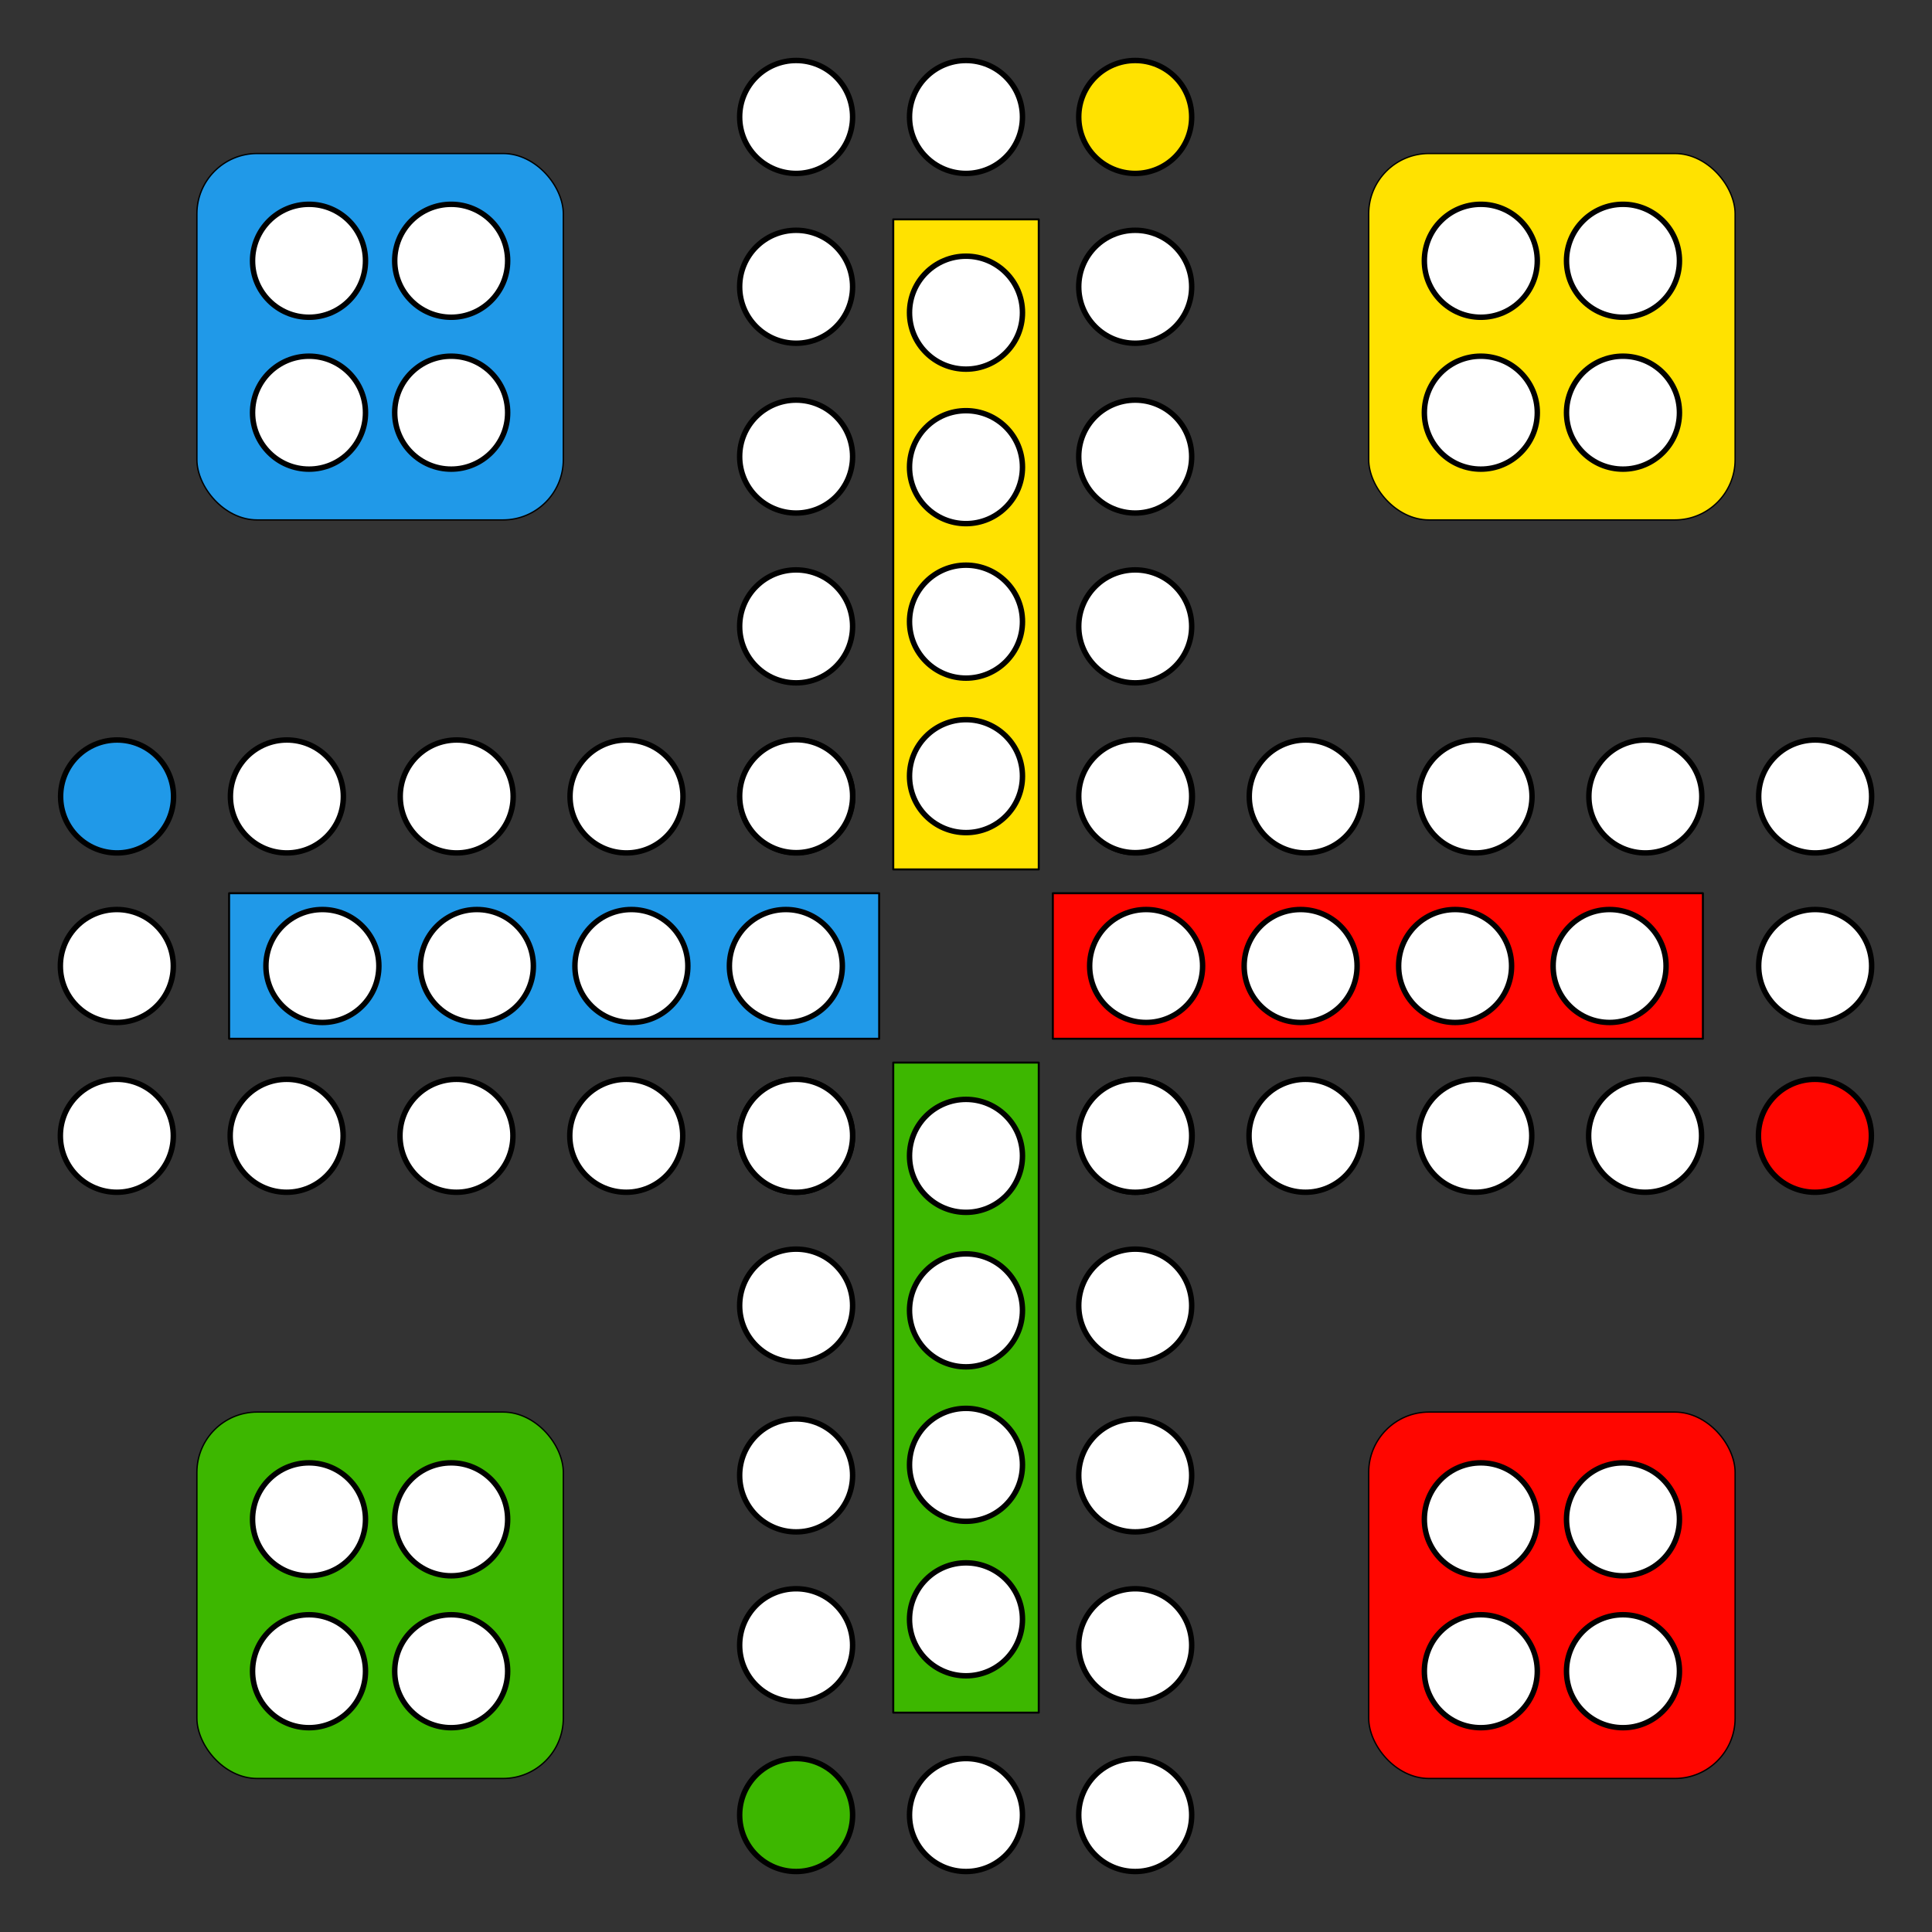<?xml version="1.0" encoding="UTF-8" standalone="no"?>
<!-- Created with Inkscape (http://www.inkscape.org/) -->

<svg
   xmlns:dc="http://purl.org/dc/elements/1.1/"
   xmlns:cc="http://creativecommons.org/ns#"
   xmlns:rdf="http://www.w3.org/1999/02/22-rdf-syntax-ns#"
   xmlns:svg="http://www.w3.org/2000/svg"
   xmlns="http://www.w3.org/2000/svg"
   xmlns:sodipodi="http://sodipodi.sourceforge.net/DTD/sodipodi-0.dtd"
   xmlns:inkscape="http://www.inkscape.org/namespaces/inkscape"
   width="100mm"
   height="100mm"
   viewBox="0 0 354.331 354.331"
   id="svg2"
   version="1.1"
   inkscape:version="0.91 r13725"
   sodipodi:docname="bgnd.svg"
   inkscape:export-filename="E:\wrk\unity\clobrdo\Assets\background.png"
   inkscape:export-xdpi="520.19196"
   inkscape:export-ydpi="520.19196">
  <rect x="0" y="0" width="354.331" height="354.331" fill="#333333" stroke="none"/>
  <defs
     id="defs4" />
  <sodipodi:namedview
     id="base"
     pagecolor="#ffffff"
     bordercolor="#666666"
     borderopacity="1.0"
     inkscape:pageopacity="0.0"
     inkscape:pageshadow="2"
     inkscape:zoom="3.959798"
     inkscape:cx="169.62853"
     inkscape:cy="166.78998"
     inkscape:document-units="px"
     inkscape:current-layer="layer1"
     showgrid="false"
     inkscape:window-width="1918"
     inkscape:window-height="2088"
     inkscape:window-x="1913"
     inkscape:window-y="0"
     inkscape:window-maximized="0" />
  <g
     inkscape:label="Layer 1"
     inkscape:groupmode="layer"
     id="layer1"
     transform="translate(0,-698.032)">
    <g
       id="g4745">
      <g
         id="g4737">
        <rect
           style="fill:#2099e8;fill-opacity:1;stroke:#000000;stroke-width:0.365;stroke-linecap:round;stroke-linejoin:round;stroke-miterlimit:4;stroke-dasharray:none;stroke-opacity:1"
           id="rect4146"
           width="119.22"
           height="26.685"
           x="42.019"
           y="861.854"
           ry="0" />
        <g
           id="g4172"
           transform="translate(-9.085,4.263)">
          <circle
             r="10.357"
             cy="870.934"
             cx="68.214"
             id="circle4164"
             style="fill:#ffffff;fill-opacity:1;stroke:#000000;stroke-width:1;stroke-linecap:round;stroke-linejoin:round;stroke-miterlimit:4;stroke-dasharray:none;stroke-opacity:1" />
          <circle
             style="fill:#ffffff;fill-opacity:1;stroke:#000000;stroke-width:1;stroke-linecap:round;stroke-linejoin:round;stroke-miterlimit:4;stroke-dasharray:none;stroke-opacity:1"
             id="circle4166"
             cx="96.548"
             cy="870.934"
             r="10.357" />
          <circle
             r="10.357"
             cy="870.934"
             cx="124.881"
             id="circle4168"
             style="fill:#ffffff;fill-opacity:1;stroke:#000000;stroke-width:1;stroke-linecap:round;stroke-linejoin:round;stroke-miterlimit:4;stroke-dasharray:none;stroke-opacity:1" />
          <circle
             style="fill:#ffffff;fill-opacity:1;stroke:#000000;stroke-width:1;stroke-linecap:round;stroke-linejoin:round;stroke-miterlimit:4;stroke-dasharray:none;stroke-opacity:1"
             id="circle4170"
             cx="153.214"
             cy="870.934"
             r="10.357" />
        </g>
      </g>
      <g
         id="g4709">
        <rect
           ry="0"
           y="861.854"
           x="193.091"
           height="26.685"
           width="119.22"
           id="rect4178"
           style="fill:#ff0600;fill-opacity:1;stroke:#000000;stroke-width:0.365;stroke-linecap:round;stroke-linejoin:round;stroke-miterlimit:4;stroke-dasharray:none;stroke-opacity:1" />
        <g
           transform="translate(141.987,4.263)"
           id="g4180">
          <circle
             style="fill:#ffffff;fill-opacity:1;stroke:#000000;stroke-width:1;stroke-linecap:round;stroke-linejoin:round;stroke-miterlimit:4;stroke-dasharray:none;stroke-opacity:1"
             id="circle4182"
             cx="68.214"
             cy="870.934"
             r="10.357" />
          <circle
             r="10.357"
             cy="870.934"
             cx="96.548"
             id="circle4184"
             style="fill:#ffffff;fill-opacity:1;stroke:#000000;stroke-width:1;stroke-linecap:round;stroke-linejoin:round;stroke-miterlimit:4;stroke-dasharray:none;stroke-opacity:1" />
          <circle
             style="fill:#ffffff;fill-opacity:1;stroke:#000000;stroke-width:1;stroke-linecap:round;stroke-linejoin:round;stroke-miterlimit:4;stroke-dasharray:none;stroke-opacity:1"
             id="circle4186"
             cx="124.881"
             cy="870.934"
             r="10.357" />
          <circle
             r="10.357"
             cy="870.934"
             cx="153.214"
             id="circle4188"
             style="fill:#ffffff;fill-opacity:1;stroke:#000000;stroke-width:1;stroke-linecap:round;stroke-linejoin:round;stroke-miterlimit:4;stroke-dasharray:none;stroke-opacity:1" />
        </g>
      </g>
      <g
         id="g4723">
        <rect
           style="fill:#ffe200;fill-opacity:1;stroke:#000000;stroke-width:0.365;stroke-linecap:round;stroke-linejoin:round;stroke-miterlimit:4;stroke-dasharray:none;stroke-opacity:1"
           id="rect4190"
           width="119.22"
           height="26.685"
           x="738.265"
           y="-190.508"
           ry="0"
           transform="matrix(0,1,-1,0,0,0)" />
        <g
           id="g4192"
           transform="matrix(0,1,-1,0,1048.099,687.161)">
          <circle
             r="10.357"
             cy="870.934"
             cx="68.214"
             id="circle4194"
             style="fill:#ffffff;fill-opacity:1;stroke:#000000;stroke-width:1;stroke-linecap:round;stroke-linejoin:round;stroke-miterlimit:4;stroke-dasharray:none;stroke-opacity:1" />
          <circle
             style="fill:#ffffff;fill-opacity:1;stroke:#000000;stroke-width:1;stroke-linecap:round;stroke-linejoin:round;stroke-miterlimit:4;stroke-dasharray:none;stroke-opacity:1"
             id="circle4196"
             cx="96.548"
             cy="870.934"
             r="10.357" />
          <circle
             r="10.357"
             cy="870.934"
             cx="124.881"
             id="circle4198"
             style="fill:#ffffff;fill-opacity:1;stroke:#000000;stroke-width:1;stroke-linecap:round;stroke-linejoin:round;stroke-miterlimit:4;stroke-dasharray:none;stroke-opacity:1" />
          <circle
             style="fill:#ffffff;fill-opacity:1;stroke:#000000;stroke-width:1;stroke-linecap:round;stroke-linejoin:round;stroke-miterlimit:4;stroke-dasharray:none;stroke-opacity:1"
             id="circle4200"
             cx="153.214"
             cy="870.934"
             r="10.357" />
        </g>
      </g>
      <g
         transform="translate(-9.263,3.567)"
         id="g4276">
        <rect
           transform="matrix(0,1,-1,0,0,0)"
           ry="0"
           y="-199.771"
           x="889.342"
           height="26.685"
           width="119.22"
           id="rect4202"
           style="fill:#3db700;fill-opacity:1;stroke:#000000;stroke-width:0.365;stroke-linecap:round;stroke-linejoin:round;stroke-miterlimit:4;stroke-dasharray:none;stroke-opacity:1" />
        <g
           transform="matrix(0,1,-1,0,1057.362,838.237)"
           id="g4204">
          <circle
             style="fill:#ffffff;fill-opacity:1;stroke:#000000;stroke-width:1;stroke-linecap:round;stroke-linejoin:round;stroke-miterlimit:4;stroke-dasharray:none;stroke-opacity:1"
             id="circle4206"
             cx="68.214"
             cy="870.934"
             r="10.357" />
          <circle
             r="10.357"
             cy="870.934"
             cx="96.548"
             id="circle4208"
             style="fill:#ffffff;fill-opacity:1;stroke:#000000;stroke-width:1;stroke-linecap:round;stroke-linejoin:round;stroke-miterlimit:4;stroke-dasharray:none;stroke-opacity:1" />
          <circle
             style="fill:#ffffff;fill-opacity:1;stroke:#000000;stroke-width:1;stroke-linecap:round;stroke-linejoin:round;stroke-miterlimit:4;stroke-dasharray:none;stroke-opacity:1"
             id="circle4210"
             cx="124.881"
             cy="870.934"
             r="10.357" />
          <circle
             r="10.357"
             cy="870.934"
             cx="153.214"
             id="circle4212"
             style="fill:#ffffff;fill-opacity:1;stroke:#000000;stroke-width:1;stroke-linecap:round;stroke-linejoin:round;stroke-miterlimit:4;stroke-dasharray:none;stroke-opacity:1" />
        </g>
      </g>
    </g>
    <circle
       style="fill:#2099e8;fill-opacity:1;stroke:#000000;stroke-width:1;stroke-linecap:round;stroke-linejoin:round;stroke-miterlimit:4;stroke-dasharray:none;stroke-opacity:1"
       id="path4154"
       cx="21.473"
       cy="844.104"
       r="10.357" />
    <circle
       r="10.357"
       cy="844.104"
       cx="52.616"
       id="circle4156"
       style="fill:#ffffff;fill-opacity:1;stroke:#000000;stroke-width:1;stroke-linecap:round;stroke-linejoin:round;stroke-miterlimit:4;stroke-dasharray:none;stroke-opacity:1" />
    <circle
       style="fill:#ffffff;fill-opacity:1;stroke:#000000;stroke-width:1;stroke-linecap:round;stroke-linejoin:round;stroke-miterlimit:4;stroke-dasharray:none;stroke-opacity:1"
       id="circle4158"
       cx="83.759"
       cy="844.104"
       r="10.357" />
    <circle
       r="10.357"
       cy="844.104"
       cx="114.902"
       id="circle4160"
       style="fill:#ffffff;fill-opacity:1;stroke:#000000;stroke-width:1;stroke-linecap:round;stroke-linejoin:round;stroke-miterlimit:4;stroke-dasharray:none;stroke-opacity:1" />
    <circle
       style="fill:#ffffff;fill-opacity:1;stroke:#000000;stroke-width:1;stroke-linecap:round;stroke-linejoin:round;stroke-miterlimit:4;stroke-dasharray:none;stroke-opacity:1"
       id="circle4162"
       cx="146.045"
       cy="844.104"
       r="10.357" />
    <circle
       r="10.357"
       cy="844.104"
       cx="208.331"
       id="circle4242"
       style="fill:#ffffff;fill-opacity:1;stroke:#000000;stroke-width:1;stroke-linecap:round;stroke-linejoin:round;stroke-miterlimit:4;stroke-dasharray:none;stroke-opacity:1" />
    <circle
       style="fill:#ffffff;fill-opacity:1;stroke:#000000;stroke-width:1;stroke-linecap:round;stroke-linejoin:round;stroke-miterlimit:4;stroke-dasharray:none;stroke-opacity:1"
       id="circle4244"
       cx="239.473"
       cy="844.104"
       r="10.357" />
    <circle
       r="10.357"
       cy="844.104"
       cx="270.616"
       id="circle4246"
       style="fill:#ffffff;fill-opacity:1;stroke:#000000;stroke-width:1;stroke-linecap:round;stroke-linejoin:round;stroke-miterlimit:4;stroke-dasharray:none;stroke-opacity:1" />
    <circle
       style="fill:#ffffff;fill-opacity:1;stroke:#000000;stroke-width:1;stroke-linecap:round;stroke-linejoin:round;stroke-miterlimit:4;stroke-dasharray:none;stroke-opacity:1"
       id="circle4248"
       cx="301.759"
       cy="844.104"
       r="10.357" />
    <circle
       r="10.357"
       cy="844.104"
       cx="332.902"
       id="circle4250"
       style="fill:#ffffff;fill-opacity:1;stroke:#000000;stroke-width:1;stroke-linecap:round;stroke-linejoin:round;stroke-miterlimit:4;stroke-dasharray:none;stroke-opacity:1" />
    <circle
       r="10.357"
       cy="906.336"
       cx="21.429"
       id="circle4396"
       style="fill:#ffffff;fill-opacity:1;stroke:#000000;stroke-width:1;stroke-linecap:round;stroke-linejoin:round;stroke-miterlimit:4;stroke-dasharray:none;stroke-opacity:1" />
    <circle
       style="fill:#ffffff;fill-opacity:1;stroke:#000000;stroke-width:1;stroke-linecap:round;stroke-linejoin:round;stroke-miterlimit:4;stroke-dasharray:none;stroke-opacity:1"
       id="circle4398"
       cx="52.572"
       cy="906.336"
       r="10.357" />
    <circle
       r="10.357"
       cy="906.336"
       cx="83.714"
       id="circle4400"
       style="fill:#ffffff;fill-opacity:1;stroke:#000000;stroke-width:1;stroke-linecap:round;stroke-linejoin:round;stroke-miterlimit:4;stroke-dasharray:none;stroke-opacity:1" />
    <circle
       style="fill:#ffffff;fill-opacity:1;stroke:#000000;stroke-width:1;stroke-linecap:round;stroke-linejoin:round;stroke-miterlimit:4;stroke-dasharray:none;stroke-opacity:1"
       id="circle4402"
       cx="114.857"
       cy="906.336"
       r="10.357" />
    <circle
       r="10.357"
       cy="906.336"
       cx="146"
       id="circle4404"
       style="fill:#ffffff;fill-opacity:1;stroke:#000000;stroke-width:1;stroke-linecap:round;stroke-linejoin:round;stroke-miterlimit:4;stroke-dasharray:none;stroke-opacity:1" />
    <circle
       style="fill:#ffffff;fill-opacity:1;stroke:#000000;stroke-width:1;stroke-linecap:round;stroke-linejoin:round;stroke-miterlimit:4;stroke-dasharray:none;stroke-opacity:1"
       id="circle4406"
       cx="208.286"
       cy="906.336"
       r="10.357" />
    <circle
       r="10.357"
       cy="906.336"
       cx="239.429"
       id="circle4408"
       style="fill:#ffffff;fill-opacity:1;stroke:#000000;stroke-width:1;stroke-linecap:round;stroke-linejoin:round;stroke-miterlimit:4;stroke-dasharray:none;stroke-opacity:1" />
    <circle
       style="fill:#ffffff;fill-opacity:1;stroke:#000000;stroke-width:1;stroke-linecap:round;stroke-linejoin:round;stroke-miterlimit:4;stroke-dasharray:none;stroke-opacity:1"
       id="circle4410"
       cx="270.572"
       cy="906.336"
       r="10.357" />
    <circle
       r="10.357"
       cy="906.336"
       cx="301.714"
       id="circle4412"
       style="fill:#ffffff;fill-opacity:1;stroke:#000000;stroke-width:1;stroke-linecap:round;stroke-linejoin:round;stroke-miterlimit:4;stroke-dasharray:none;stroke-opacity:1" />
    <circle
       style="fill:#ff0600;fill-opacity:1;stroke:#000000;stroke-width:1;stroke-linecap:round;stroke-linejoin:round;stroke-miterlimit:4;stroke-dasharray:none;stroke-opacity:1"
       id="circle4414"
       cx="332.857"
       cy="906.336"
       r="10.357" />
    <circle
       style="fill:#3db700;fill-opacity:1;stroke:#000000;stroke-width:1;stroke-linecap:round;stroke-linejoin:round;stroke-miterlimit:4;stroke-dasharray:none;stroke-opacity:1"
       id="circle4418"
       cx="-1030.911"
       cy="-146.012"
       r="10.357"
       transform="matrix(0,-1,-1,0,0,0)" />
    <circle
       r="10.357"
       cy="-146.012"
       cx="-999.768"
       id="circle4420"
       style="fill:#ffffff;fill-opacity:1;stroke:#000000;stroke-width:1;stroke-linecap:round;stroke-linejoin:round;stroke-miterlimit:4;stroke-dasharray:none;stroke-opacity:1"
       transform="matrix(0,-1,-1,0,0,0)" />
    <circle
       style="fill:#ffffff;fill-opacity:1;stroke:#000000;stroke-width:1;stroke-linecap:round;stroke-linejoin:round;stroke-miterlimit:4;stroke-dasharray:none;stroke-opacity:1"
       id="circle4422"
       cx="-968.625"
       cy="-146.012"
       r="10.357"
       transform="matrix(0,-1,-1,0,0,0)" />
    <circle
       r="10.357"
       cy="-146.012"
       cx="-937.483"
       id="circle4424"
       style="fill:#ffffff;fill-opacity:1;stroke:#000000;stroke-width:1;stroke-linecap:round;stroke-linejoin:round;stroke-miterlimit:4;stroke-dasharray:none;stroke-opacity:1"
       transform="matrix(0,-1,-1,0,0,0)" />
    <circle
       style="fill:#ffffff;fill-opacity:1;stroke:#000000;stroke-width:1;stroke-linecap:round;stroke-linejoin:round;stroke-miterlimit:4;stroke-dasharray:none;stroke-opacity:1"
       id="circle4426"
       cx="-906.34"
       cy="-146.012"
       r="10.357"
       transform="matrix(0,-1,-1,0,0,0)" />
    <circle
       r="10.357"
       cy="-146.012"
       cx="-844.054"
       id="circle4428"
       style="fill:#ffffff;fill-opacity:1;stroke:#000000;stroke-width:1;stroke-linecap:round;stroke-linejoin:round;stroke-miterlimit:4;stroke-dasharray:none;stroke-opacity:1"
       transform="matrix(0,-1,-1,0,0,0)" />
    <circle
       style="fill:#ffffff;fill-opacity:1;stroke:#000000;stroke-width:1;stroke-linecap:round;stroke-linejoin:round;stroke-miterlimit:4;stroke-dasharray:none;stroke-opacity:1"
       id="circle4430"
       cx="-812.911"
       cy="-146.012"
       r="10.357"
       transform="matrix(0,-1,-1,0,0,0)" />
    <circle
       r="10.357"
       cy="-146.012"
       cx="-781.768"
       id="circle4432"
       style="fill:#ffffff;fill-opacity:1;stroke:#000000;stroke-width:1;stroke-linecap:round;stroke-linejoin:round;stroke-miterlimit:4;stroke-dasharray:none;stroke-opacity:1"
       transform="matrix(0,-1,-1,0,0,0)" />
    <circle
       style="fill:#ffffff;fill-opacity:1;stroke:#000000;stroke-width:1;stroke-linecap:round;stroke-linejoin:round;stroke-miterlimit:4;stroke-dasharray:none;stroke-opacity:1"
       id="circle4434"
       cx="-750.625"
       cy="-146.012"
       r="10.357"
       transform="matrix(0,-1,-1,0,0,0)" />
    <circle
       r="10.357"
       cy="-146.012"
       cx="-719.483"
       id="circle4436"
       style="fill:#ffffff;fill-opacity:1;stroke:#000000;stroke-width:1;stroke-linecap:round;stroke-linejoin:round;stroke-miterlimit:4;stroke-dasharray:none;stroke-opacity:1"
       transform="matrix(0,-1,-1,0,0,0)" />
    <circle
       r="10.357"
       cy="-208.199"
       cx="-1030.911"
       id="circle4440"
       style="fill:#ffffff;fill-opacity:1;stroke:#000000;stroke-width:1;stroke-linecap:round;stroke-linejoin:round;stroke-miterlimit:4;stroke-dasharray:none;stroke-opacity:1"
       transform="matrix(0,-1,-1,0,0,0)" />
    <circle
       style="fill:#ffffff;fill-opacity:1;stroke:#000000;stroke-width:1;stroke-linecap:round;stroke-linejoin:round;stroke-miterlimit:4;stroke-dasharray:none;stroke-opacity:1"
       id="circle4442"
       cx="-999.768"
       cy="-208.199"
       r="10.357"
       transform="matrix(0,-1,-1,0,0,0)" />
    <circle
       r="10.357"
       cy="-208.199"
       cx="-968.625"
       id="circle4444"
       style="fill:#ffffff;fill-opacity:1;stroke:#000000;stroke-width:1;stroke-linecap:round;stroke-linejoin:round;stroke-miterlimit:4;stroke-dasharray:none;stroke-opacity:1"
       transform="matrix(0,-1,-1,0,0,0)" />
    <circle
       style="fill:#ffffff;fill-opacity:1;stroke:#000000;stroke-width:1;stroke-linecap:round;stroke-linejoin:round;stroke-miterlimit:4;stroke-dasharray:none;stroke-opacity:1"
       id="circle4446"
       cx="-937.483"
       cy="-208.199"
       r="10.357"
       transform="matrix(0,-1,-1,0,0,0)" />
    <circle
       r="10.357"
       cy="-208.199"
       cx="-906.34"
       id="circle4448"
       style="fill:#ffffff;fill-opacity:1;stroke:#000000;stroke-width:1;stroke-linecap:round;stroke-linejoin:round;stroke-miterlimit:4;stroke-dasharray:none;stroke-opacity:1"
       transform="matrix(0,-1,-1,0,0,0)" />
    <circle
       style="fill:#ffffff;fill-opacity:1;stroke:#000000;stroke-width:1;stroke-linecap:round;stroke-linejoin:round;stroke-miterlimit:4;stroke-dasharray:none;stroke-opacity:1"
       id="circle4450"
       cx="-844.054"
       cy="-208.199"
       r="10.357"
       transform="matrix(0,-1,-1,0,0,0)" />
    <circle
       r="10.357"
       cy="-208.199"
       cx="-812.911"
       id="circle4452"
       style="fill:#ffffff;fill-opacity:1;stroke:#000000;stroke-width:1;stroke-linecap:round;stroke-linejoin:round;stroke-miterlimit:4;stroke-dasharray:none;stroke-opacity:1"
       transform="matrix(0,-1,-1,0,0,0)" />
    <circle
       style="fill:#ffffff;fill-opacity:1;stroke:#000000;stroke-width:1;stroke-linecap:round;stroke-linejoin:round;stroke-miterlimit:4;stroke-dasharray:none;stroke-opacity:1"
       id="circle4454"
       cx="-781.768"
       cy="-208.199"
       r="10.357"
       transform="matrix(0,-1,-1,0,0,0)" />
    <circle
       r="10.357"
       cy="-208.199"
       cx="-750.625"
       id="circle4456"
       style="fill:#ffffff;fill-opacity:1;stroke:#000000;stroke-width:1;stroke-linecap:round;stroke-linejoin:round;stroke-miterlimit:4;stroke-dasharray:none;stroke-opacity:1"
       transform="matrix(0,-1,-1,0,0,0)" />
    <circle
       style="fill:#ffe200;fill-opacity:1;stroke:#000000;stroke-width:1;stroke-linecap:round;stroke-linejoin:round;stroke-miterlimit:4;stroke-dasharray:none;stroke-opacity:1"
       id="circle4458"
       cx="-719.483"
       cy="-208.199"
       r="10.357"
       transform="matrix(0,-1,-1,0,0,0)" />
    <circle
       style="fill:#ffffff;fill-opacity:1;stroke:#000000;stroke-width:1;stroke-linecap:round;stroke-linejoin:round;stroke-miterlimit:4;stroke-dasharray:none;stroke-opacity:1"
       id="circle4522"
       cx="177.165"
       cy="1030.911"
       r="10.357" />
    <circle
       r="10.357"
       cy="719.483"
       cx="177.165"
       id="circle4540"
       style="fill:#ffffff;fill-opacity:1;stroke:#000000;stroke-width:1;stroke-linecap:round;stroke-linejoin:round;stroke-miterlimit:4;stroke-dasharray:none;stroke-opacity:1" />
    <circle
       style="fill:#ffffff;fill-opacity:1;stroke:#000000;stroke-width:1;stroke-linecap:round;stroke-linejoin:round;stroke-miterlimit:4;stroke-dasharray:none;stroke-opacity:1"
       id="circle4542"
       cx="332.902"
       cy="875.197"
       r="10.357" />
    <circle
       r="10.357"
       cy="875.197"
       cx="21.429"
       id="circle4544"
       style="fill:#ffffff;fill-opacity:1;stroke:#000000;stroke-width:1;stroke-linecap:round;stroke-linejoin:round;stroke-miterlimit:4;stroke-dasharray:none;stroke-opacity:1" />
    <g
       id="g4839"
       transform="translate(2.568,2.887)">
      <g
         id="g4691">
        <rect
           ry="11.054"
           y="954.12"
           x="33.544"
           height="67.199"
           width="67.199"
           id="rect4142"
           style="fill:#3db700;fill-opacity:1;stroke:#000000;stroke-width:0.244;stroke-linecap:round;stroke-linejoin:round;stroke-miterlimit:4;stroke-dasharray:none;stroke-opacity:1" />
        <g
           id="g4524">
          <g
             transform="translate(0.179,0.714)"
             id="g4222">
            <circle
               r="10.357"
               cy="1000.934"
               cx="53.929"
               id="circle4214"
               style="fill:#ffffff;fill-opacity:1;stroke:#000000;stroke-width:1;stroke-linecap:round;stroke-linejoin:round;stroke-miterlimit:4;stroke-dasharray:none;stroke-opacity:1" />
            <circle
               style="fill:#ffffff;fill-opacity:1;stroke:#000000;stroke-width:1;stroke-linecap:round;stroke-linejoin:round;stroke-miterlimit:4;stroke-dasharray:none;stroke-opacity:1"
               id="circle4216"
               cx="80"
               cy="1000.934"
               r="10.357" />
          </g>
          <circle
             r="10.357"
             cy="973.791"
             cx="54.107"
             id="circle4218"
             style="fill:#ffffff;fill-opacity:1;stroke:#000000;stroke-width:1;stroke-linecap:round;stroke-linejoin:round;stroke-miterlimit:4;stroke-dasharray:none;stroke-opacity:1" />
          <circle
             style="fill:#ffffff;fill-opacity:1;stroke:#000000;stroke-width:1;stroke-linecap:round;stroke-linejoin:round;stroke-miterlimit:4;stroke-dasharray:none;stroke-opacity:1"
             id="circle4220"
             cx="80.179"
             cy="973.791"
             r="10.357" />
        </g>
      </g>
      <g
         id="g4700">
        <rect
           style="fill:#ff0600;fill-opacity:1;stroke:#000000;stroke-width:0.244;stroke-linecap:round;stroke-linejoin:round;stroke-miterlimit:4;stroke-dasharray:none;stroke-opacity:1"
           id="rect4599"
           width="67.199"
           height="67.199"
           x="248.454"
           y="954.12"
           ry="11.054" />
        <g
           id="g4601"
           transform="translate(214.91,0)">
          <g
             id="g4603"
             transform="translate(0.179,0.714)">
            <circle
               style="fill:#ffffff;fill-opacity:1;stroke:#000000;stroke-width:1;stroke-linecap:round;stroke-linejoin:round;stroke-miterlimit:4;stroke-dasharray:none;stroke-opacity:1"
               id="circle4605"
               cx="53.929"
               cy="1000.934"
               r="10.357" />
            <circle
               r="10.357"
               cy="1000.934"
               cx="80"
               id="circle4607"
               style="fill:#ffffff;fill-opacity:1;stroke:#000000;stroke-width:1;stroke-linecap:round;stroke-linejoin:round;stroke-miterlimit:4;stroke-dasharray:none;stroke-opacity:1" />
          </g>
          <circle
             style="fill:#ffffff;fill-opacity:1;stroke:#000000;stroke-width:1;stroke-linecap:round;stroke-linejoin:round;stroke-miterlimit:4;stroke-dasharray:none;stroke-opacity:1"
             id="circle4609"
             cx="54.107"
             cy="973.791"
             r="10.357" />
          <circle
             r="10.357"
             cy="973.791"
             cx="80.179"
             id="circle4611"
             style="fill:#ffffff;fill-opacity:1;stroke:#000000;stroke-width:1;stroke-linecap:round;stroke-linejoin:round;stroke-miterlimit:4;stroke-dasharray:none;stroke-opacity:1" />
        </g>
      </g>
      <g
         id="g4830">
        <rect
           style="fill:#2099e8;fill-opacity:1;stroke:#000000;stroke-width:0.244;stroke-linecap:round;stroke-linejoin:round;stroke-miterlimit:4;stroke-dasharray:none;stroke-opacity:1"
           id="rect4777"
           width="67.199"
           height="67.199"
           x="33.544"
           y="723.3"
           ry="11.054" />
        <g
           id="g4779"
           transform="translate(0,-230.82)">
          <g
             id="g4781"
             transform="translate(0.179,0.714)">
            <circle
               style="fill:#ffffff;fill-opacity:1;stroke:#000000;stroke-width:1;stroke-linecap:round;stroke-linejoin:round;stroke-miterlimit:4;stroke-dasharray:none;stroke-opacity:1"
               id="circle4783"
               cx="53.929"
               cy="1000.934"
               r="10.357" />
            <circle
               r="10.357"
               cy="1000.934"
               cx="80"
               id="circle4785"
               style="fill:#ffffff;fill-opacity:1;stroke:#000000;stroke-width:1;stroke-linecap:round;stroke-linejoin:round;stroke-miterlimit:4;stroke-dasharray:none;stroke-opacity:1" />
          </g>
          <circle
             style="fill:#ffffff;fill-opacity:1;stroke:#000000;stroke-width:1;stroke-linecap:round;stroke-linejoin:round;stroke-miterlimit:4;stroke-dasharray:none;stroke-opacity:1"
             id="circle4787"
             cx="54.107"
             cy="973.791"
             r="10.357" />
          <circle
             r="10.357"
             cy="973.791"
             cx="80.179"
             id="circle4789"
             style="fill:#ffffff;fill-opacity:1;stroke:#000000;stroke-width:1;stroke-linecap:round;stroke-linejoin:round;stroke-miterlimit:4;stroke-dasharray:none;stroke-opacity:1" />
        </g>
      </g>
      <g
         id="g4814">
        <rect
           ry="11.054"
           y="723.3"
           x="248.454"
           height="67.199"
           width="67.199"
           id="rect4793"
           style="fill:#ffe200;fill-opacity:1;stroke:#000000;stroke-width:0.244;stroke-linecap:round;stroke-linejoin:round;stroke-miterlimit:4;stroke-dasharray:none;stroke-opacity:1" />
        <g
           transform="translate(214.91,-230.82)"
           id="g4795">
          <g
             transform="translate(0.179,0.714)"
             id="g4797">
            <circle
               r="10.357"
               cy="1000.934"
               cx="53.929"
               id="circle4799"
               style="fill:#ffffff;fill-opacity:1;stroke:#000000;stroke-width:1;stroke-linecap:round;stroke-linejoin:round;stroke-miterlimit:4;stroke-dasharray:none;stroke-opacity:1" />
            <circle
               style="fill:#ffffff;fill-opacity:1;stroke:#000000;stroke-width:1;stroke-linecap:round;stroke-linejoin:round;stroke-miterlimit:4;stroke-dasharray:none;stroke-opacity:1"
               id="circle4801"
               cx="80"
               cy="1000.934"
               r="10.357" />
          </g>
          <circle
             r="10.357"
             cy="973.791"
             cx="54.107"
             id="circle4803"
             style="fill:#ffffff;fill-opacity:1;stroke:#000000;stroke-width:1;stroke-linecap:round;stroke-linejoin:round;stroke-miterlimit:4;stroke-dasharray:none;stroke-opacity:1" />
          <circle
             style="fill:#ffffff;fill-opacity:1;stroke:#000000;stroke-width:1;stroke-linecap:round;stroke-linejoin:round;stroke-miterlimit:4;stroke-dasharray:none;stroke-opacity:1"
             id="circle4805"
             cx="80.179"
             cy="973.791"
             r="10.357" />
        </g>
      </g>
    </g>
  </g>
</svg>
